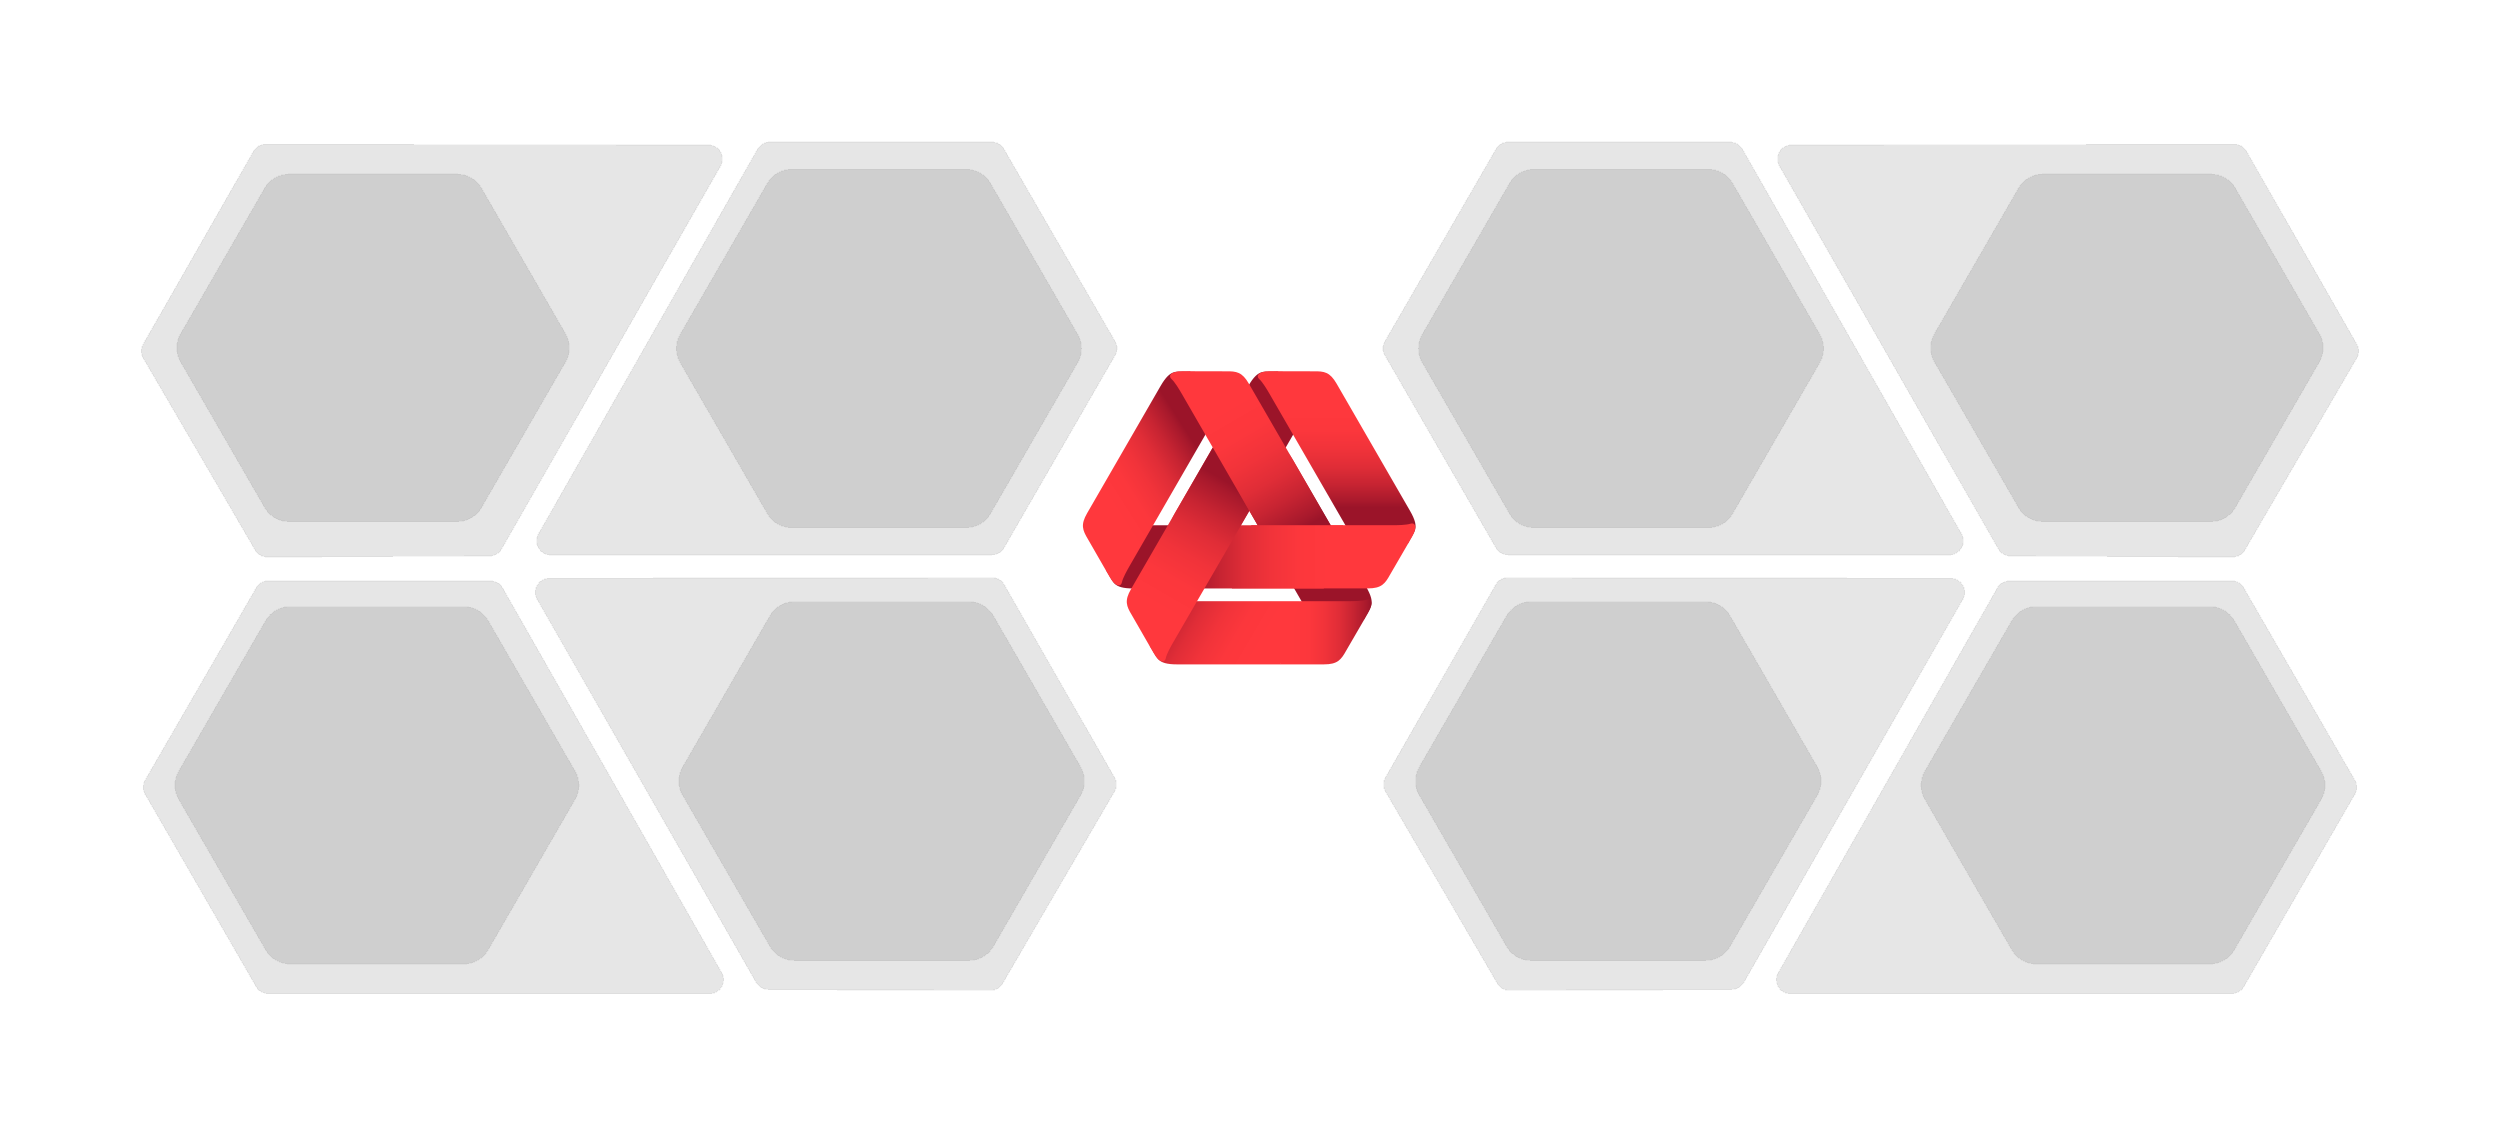 <svg width="1778" height="808" viewBox="0 0 1778 808" fill="none" xmlns="http://www.w3.org/2000/svg">
<g filter="url(#filter0_bd_1_17152)">
<path d="M1676.13 219.738C1677.91 222.839 1677.89 226.652 1676.09 229.738L1596.54 366.193C1594.74 369.279 1591.43 371.171 1587.86 371.156L1429.9 370.494C1426.33 370.479 1423.04 368.559 1421.26 365.458L1265.51 93.038C1261.7 86.377 1266.5 78.086 1274.18 78.075L1589.05 77.609C1592.64 77.603 1595.96 79.526 1597.74 82.645L1676.13 219.738Z" fill="black" fill-opacity="0.1" shape-rendering="crispEdges"/>
<path d="M1676.13 219.738C1677.91 222.839 1677.89 226.652 1676.09 229.738L1596.54 366.193C1594.74 369.279 1591.43 371.171 1587.86 371.156L1429.9 370.494C1426.33 370.479 1423.04 368.559 1421.26 365.458L1265.51 93.038C1261.7 86.377 1266.5 78.086 1274.18 78.075L1589.05 77.609C1592.64 77.603 1595.96 79.526 1597.74 82.645L1676.13 219.738Z" stroke="#969696" stroke-opacity="0.1" shape-rendering="crispEdges"/>
</g>
<g filter="url(#filter1_bd_1_17152)">
<path d="M1572.45 98.84C1579.6 98.84 1586.2 102.652 1589.77 108.84L1649.57 212.41C1653.14 218.598 1653.14 226.222 1649.57 232.41L1589.77 335.97C1586.2 342.158 1579.6 345.97 1572.45 345.97H1452.87C1445.72 345.97 1439.12 342.158 1435.55 335.971L1375.75 232.411C1372.17 226.222 1372.17 218.597 1375.74 212.409L1435.55 108.839C1439.12 102.652 1445.72 98.84 1452.87 98.84H1572.45Z" fill="black" fill-opacity="0.1" shape-rendering="crispEdges"/>
<path d="M1572.45 98.84C1579.6 98.84 1586.2 102.652 1589.77 108.84L1649.57 212.41C1653.14 218.598 1653.14 226.222 1649.57 232.41L1589.77 335.97C1586.2 342.158 1579.6 345.97 1572.45 345.97H1452.87C1445.72 345.97 1439.12 342.158 1435.55 335.971L1375.75 232.411C1372.17 226.222 1372.17 218.597 1375.74 212.409L1435.55 108.839C1439.12 102.652 1445.72 98.84 1452.87 98.84H1572.45Z" stroke="#969696" stroke-opacity="0.1" shape-rendering="crispEdges"/>
</g>
<g filter="url(#filter2_bd_1_17152)">
<path d="M1072.64 76.002C1069.07 76.001 1065.77 77.906 1063.98 80.999L984.959 217.761C983.171 220.854 983.17 224.666 984.955 227.761L1063.89 364.589C1065.68 367.684 1068.98 369.591 1072.55 369.592L1386.35 369.675C1394.03 369.677 1398.84 361.395 1395.05 354.727L1239.25 81.11C1237.47 77.988 1234.15 76.059 1230.56 76.058L1072.64 76.002Z" fill="black" fill-opacity="0.1" shape-rendering="crispEdges"/>
<path d="M1072.64 76.002C1069.07 76.001 1065.77 77.906 1063.98 80.999L984.959 217.761C983.171 220.854 983.17 224.666 984.955 227.761L1063.89 364.589C1065.68 367.684 1068.98 369.591 1072.55 369.592L1386.35 369.675C1394.03 369.677 1398.84 361.395 1395.05 354.727L1239.25 81.11C1237.47 77.988 1234.15 76.059 1230.56 76.058L1072.64 76.002Z" stroke="#969696" stroke-opacity="0.1" shape-rendering="crispEdges"/>
</g>
<g filter="url(#filter3_bd_1_17152)">
<path d="M1214.95 95.38C1222.1 95.38 1228.7 99.192 1232.27 105.38L1294.32 212.84C1297.89 219.028 1297.89 226.652 1294.32 232.84L1232.27 340.309C1228.7 346.498 1222.1 350.31 1214.95 350.31H1090.87C1083.72 350.31 1077.12 346.498 1073.55 340.31L1011.49 232.841C1007.92 226.652 1007.92 219.028 1011.49 212.839L1073.55 105.379C1077.12 99.191 1083.72 95.38 1090.87 95.38H1214.95Z" fill="black" fill-opacity="0.1" shape-rendering="crispEdges"/>
<path d="M1214.95 95.38C1222.1 95.38 1228.7 99.192 1232.27 105.38L1294.32 212.84C1297.89 219.028 1297.89 226.652 1294.32 232.84L1232.27 340.309C1228.7 346.498 1222.1 350.31 1214.95 350.31H1090.87C1083.72 350.31 1077.12 346.498 1073.55 340.31L1011.49 232.841C1007.92 226.652 1007.92 219.028 1011.49 212.839L1073.55 105.379C1077.12 99.191 1083.72 95.38 1090.87 95.38H1214.95Z" stroke="#969696" stroke-opacity="0.1" shape-rendering="crispEdges"/>
</g>
<g filter="url(#filter4_bd_1_17152)">
<path d="M985.336 527.978C983.563 531.079 983.579 534.892 985.378 537.978L1064.93 674.433C1066.73 677.519 1070.04 679.411 1073.61 679.396L1231.58 678.734C1235.15 678.719 1238.44 676.799 1240.22 673.698L1395.96 401.288C1399.77 394.627 1394.97 386.336 1387.29 386.325L1072.42 385.859C1068.83 385.853 1065.51 387.776 1063.73 390.895L985.336 527.978Z" fill="black" fill-opacity="0.1" shape-rendering="crispEdges"/>
<path d="M985.336 527.978C983.563 531.079 983.579 534.892 985.378 537.978L1064.93 674.433C1066.73 677.519 1070.04 679.411 1073.61 679.396L1231.58 678.734C1235.15 678.719 1238.44 676.799 1240.22 673.698L1395.96 401.288C1399.77 394.627 1394.97 386.336 1387.29 386.325L1072.42 385.859C1068.83 385.853 1065.51 387.776 1063.73 390.895L985.336 527.978Z" stroke="#969696" stroke-opacity="0.1" shape-rendering="crispEdges"/>
</g>
<g filter="url(#filter5_bd_1_17152)">
<path d="M1213.08 402.9C1220.23 402.9 1226.83 406.712 1230.4 412.9L1292.54 520.52C1296.11 526.708 1296.11 534.332 1292.54 540.52L1230.4 648.13C1226.83 654.318 1220.23 658.13 1213.08 658.13H1088.82C1081.67 658.13 1075.07 654.318 1071.5 648.129L1009.37 540.519C1005.8 534.331 1005.8 526.708 1009.37 520.521L1071.5 412.901C1075.07 406.712 1081.67 402.9 1088.82 402.9H1213.08Z" fill="black" fill-opacity="0.1" shape-rendering="crispEdges"/>
<path d="M1213.08 402.9C1220.23 402.9 1226.83 406.712 1230.4 412.9L1292.54 520.52C1296.11 526.708 1296.11 534.332 1292.54 540.52L1230.4 648.13C1226.83 654.318 1220.23 658.13 1213.08 658.13H1088.82C1081.67 658.13 1075.07 654.318 1071.5 648.129L1009.37 540.519C1005.8 534.331 1005.8 526.708 1009.37 520.521L1071.5 412.901C1075.07 406.712 1081.67 402.9 1088.82 402.9H1213.08Z" stroke="#969696" stroke-opacity="0.1" shape-rendering="crispEdges"/>
</g>
<g filter="url(#filter6_bd_1_17152)">
<path d="M1587.11 388.082C1590.68 388.081 1593.98 389.986 1595.77 393.08L1674.78 529.851C1676.57 532.944 1676.57 536.756 1674.78 539.851L1595.85 676.66C1594.06 679.754 1590.76 681.661 1587.19 681.662L1273.39 681.764C1265.72 681.767 1260.9 673.484 1264.7 666.816L1420.5 393.19C1422.28 390.068 1425.6 388.139 1429.19 388.138L1587.11 388.082Z" fill="black" fill-opacity="0.1" shape-rendering="crispEdges"/>
<path d="M1587.11 388.082C1590.68 388.081 1593.98 389.986 1595.77 393.08L1674.78 529.851C1676.57 532.944 1676.57 536.756 1674.78 539.851L1595.85 676.66C1594.06 679.754 1590.76 681.661 1587.19 681.662L1273.39 681.764C1265.72 681.767 1260.9 673.484 1264.7 666.816L1420.5 393.19C1422.28 390.068 1425.6 388.139 1429.19 388.138L1587.11 388.082Z" stroke="#969696" stroke-opacity="0.1" shape-rendering="crispEdges"/>
</g>
<g filter="url(#filter7_bd_1_17152)">
<path d="M1571.75 406.4C1578.9 406.4 1585.5 410.212 1589.07 416.399L1650.91 523.489C1654.48 529.678 1654.48 537.302 1650.91 543.49L1589.07 650.58C1585.5 656.768 1578.9 660.58 1571.75 660.58H1448.11C1440.96 660.58 1434.36 656.768 1430.79 650.58L1368.95 543.49C1365.38 537.302 1365.38 529.678 1368.95 523.489L1430.79 416.399C1434.36 410.212 1440.96 406.4 1448.11 406.4H1571.75Z" fill="black" fill-opacity="0.1" shape-rendering="crispEdges"/>
<path d="M1571.75 406.4C1578.9 406.4 1585.5 410.212 1589.07 416.399L1650.91 523.489C1654.48 529.678 1654.48 537.302 1650.91 543.49L1589.07 650.58C1585.5 656.768 1578.9 660.58 1571.75 660.58H1448.11C1440.96 660.58 1434.36 656.768 1430.79 650.58L1368.95 543.49C1365.38 537.302 1365.38 529.678 1368.95 523.489L1430.79 416.399C1434.36 410.212 1440.96 406.4 1448.11 406.4H1571.75Z" stroke="#969696" stroke-opacity="0.1" shape-rendering="crispEdges"/>
</g>
<g filter="url(#filter8_bd_1_17152)">
<path d="M101.866 219.738C100.093 222.839 100.109 226.652 101.908 229.738L181.462 366.193C183.262 369.279 186.571 371.171 190.143 371.156L348.096 370.494C351.669 370.479 354.962 368.559 356.736 365.458L512.489 93.038C516.298 86.377 511.496 78.086 503.823 78.075L188.951 77.609C185.358 77.603 182.039 79.526 180.255 82.645L101.866 219.738Z" fill="black" fill-opacity="0.1" shape-rendering="crispEdges"/>
<path d="M101.866 219.738C100.093 222.839 100.109 226.652 101.908 229.738L181.462 366.193C183.262 369.279 186.571 371.171 190.143 371.156L348.096 370.494C351.669 370.479 354.962 368.559 356.736 365.458L512.489 93.038C516.298 86.377 511.496 78.086 503.823 78.075L188.951 77.609C185.358 77.603 182.039 79.526 180.255 82.645L101.866 219.738Z" stroke="#969696" stroke-opacity="0.1" shape-rendering="crispEdges"/>
</g>
<g filter="url(#filter9_bd_1_17152)">
<path d="M205.547 98.84C198.402 98.84 191.799 102.652 188.227 108.84L128.433 212.41C124.861 218.598 124.861 226.222 128.434 232.41L188.227 335.97C191.799 342.158 198.402 345.97 205.547 345.97H325.134C332.279 345.97 338.881 342.158 342.454 335.971L402.255 232.411C405.829 226.222 405.829 218.597 402.255 212.409L342.454 108.839C338.881 102.651 332.279 98.84 325.134 98.84H205.547Z" fill="black" fill-opacity="0.1" shape-rendering="crispEdges"/>
<path d="M205.547 98.84C198.402 98.84 191.799 102.652 188.227 108.84L128.433 212.41C124.861 218.598 124.861 226.222 128.434 232.41L188.227 335.97C191.799 342.158 198.402 345.97 205.547 345.97H325.134C332.279 345.97 338.881 342.158 342.454 335.971L402.255 232.411C405.829 226.222 405.829 218.597 402.255 212.409L342.454 108.839C338.881 102.651 332.279 98.84 325.134 98.84H205.547Z" stroke="#969696" stroke-opacity="0.1" shape-rendering="crispEdges"/>
</g>
<g filter="url(#filter10_bd_1_17152)">
<path d="M705.356 76.002C708.929 76.001 712.231 77.906 714.018 80.999L793.041 217.761C794.829 220.854 794.83 224.666 793.045 227.761L714.105 364.589C712.32 367.684 709.019 369.591 705.446 369.592L391.647 369.675C383.974 369.677 379.158 361.395 382.954 354.727L538.755 81.11C540.532 77.988 543.848 76.059 547.441 76.058L705.356 76.002Z" fill="black" fill-opacity="0.1" shape-rendering="crispEdges"/>
<path d="M705.356 76.002C708.929 76.001 712.231 77.906 714.018 80.999L793.041 217.761C794.829 220.854 794.83 224.666 793.045 227.761L714.105 364.589C712.32 367.684 709.019 369.591 705.446 369.592L391.647 369.675C383.974 369.677 379.158 361.395 382.954 354.727L538.755 81.11C540.532 77.988 543.848 76.059 547.441 76.058L705.356 76.002Z" stroke="#969696" stroke-opacity="0.1" shape-rendering="crispEdges"/>
</g>
<g filter="url(#filter11_bd_1_17152)">
<path d="M563.047 95.38C555.902 95.38 549.299 99.192 545.727 105.38L483.684 212.84C480.111 219.028 480.111 226.652 483.683 232.84L545.727 340.309C549.299 346.498 555.902 350.31 563.048 350.31H687.134C694.279 350.31 700.881 346.498 704.454 340.31L766.506 232.841C770.079 226.652 770.079 219.028 766.505 212.839L704.454 105.379C700.881 99.191 694.279 95.38 687.134 95.38H563.047Z" fill="black" fill-opacity="0.1" shape-rendering="crispEdges"/>
<path d="M563.047 95.38C555.902 95.38 549.299 99.192 545.727 105.38L483.684 212.84C480.111 219.028 480.111 226.652 483.683 232.84L545.727 340.309C549.299 346.498 555.902 350.31 563.048 350.31H687.134C694.279 350.31 700.881 346.498 704.454 340.31L766.506 232.841C770.079 226.652 770.079 219.028 766.505 212.839L704.454 105.379C700.881 99.191 694.279 95.38 687.134 95.38H563.047Z" stroke="#969696" stroke-opacity="0.1" shape-rendering="crispEdges"/>
</g>
<g filter="url(#filter12_bd_1_17152)">
<path d="M792.664 527.978C794.437 531.079 794.421 534.892 792.622 537.978L713.068 674.433C711.268 677.519 707.959 679.411 704.387 679.396L546.424 678.734C542.851 678.719 539.558 676.799 537.784 673.698L382.04 401.288C378.232 394.627 383.034 386.336 390.707 386.325L705.579 385.859C709.172 385.853 712.491 387.776 714.275 390.895L792.664 527.978Z" fill="black" fill-opacity="0.1" shape-rendering="crispEdges"/>
<path d="M792.664 527.978C794.437 531.079 794.421 534.892 792.622 537.978L713.068 674.433C711.268 677.519 707.959 679.411 704.387 679.396L546.424 678.734C542.851 678.719 539.558 676.799 537.784 673.698L382.04 401.288C378.232 394.627 383.034 386.336 390.707 386.325L705.579 385.859C709.172 385.853 712.491 387.776 714.275 390.895L792.664 527.978Z" stroke="#969696" stroke-opacity="0.1" shape-rendering="crispEdges"/>
</g>
<g filter="url(#filter13_bd_1_17152)">
<path d="M564.917 402.9C557.772 402.9 551.169 406.712 547.596 412.9L485.463 520.52C481.891 526.708 481.891 534.332 485.464 540.52L547.596 648.13C551.169 654.318 557.771 658.13 564.917 658.13H689.182C696.328 658.13 702.931 654.318 706.503 648.129L768.627 540.519C772.2 534.331 772.2 526.708 768.628 520.521L706.503 412.901C702.931 406.712 696.328 402.9 689.182 402.9H564.917Z" fill="black" fill-opacity="0.1" shape-rendering="crispEdges"/>
<path d="M564.917 402.9C557.772 402.9 551.169 406.712 547.596 412.9L485.463 520.52C481.891 526.708 481.891 534.332 485.464 540.52L547.596 648.13C551.169 654.318 557.771 658.13 564.917 658.13H689.182C696.328 658.13 702.931 654.318 706.503 648.129L768.627 540.519C772.2 534.331 772.2 526.708 768.628 520.521L706.503 412.901C702.931 406.712 696.328 402.9 689.182 402.9H564.917Z" stroke="#969696" stroke-opacity="0.1" shape-rendering="crispEdges"/>
</g>
<g filter="url(#filter14_bd_1_17152)">
<path d="M190.894 388.082C187.321 388.081 184.019 389.986 182.232 393.08L103.218 529.851C101.431 532.944 101.43 536.756 103.216 539.851L182.155 676.66C183.94 679.754 187.241 681.661 190.813 681.662L504.602 681.764C512.275 681.767 517.092 673.484 513.296 666.816L357.495 393.19C355.718 390.068 352.402 388.139 348.809 388.138L190.894 388.082Z" fill="black" fill-opacity="0.1" shape-rendering="crispEdges"/>
<path d="M190.894 388.082C187.321 388.081 184.019 389.986 182.232 393.08L103.218 529.851C101.431 532.944 101.43 536.756 103.216 539.851L182.155 676.66C183.94 679.754 187.241 681.661 190.813 681.662L504.602 681.764C512.275 681.767 517.092 673.484 513.296 666.816L357.495 393.19C355.718 390.068 352.402 388.139 348.809 388.138L190.894 388.082Z" stroke="#969696" stroke-opacity="0.1" shape-rendering="crispEdges"/>
</g>
<g filter="url(#filter15_bd_1_17152)">
<path d="M206.247 406.4C199.102 406.4 192.499 410.212 188.926 416.399L127.094 523.489C123.521 529.678 123.521 537.302 127.094 543.49L188.926 650.58C192.499 656.768 199.102 660.58 206.247 660.58H329.893C337.039 660.58 343.641 656.768 347.214 650.58L409.046 543.49C412.619 537.302 412.619 529.678 409.046 523.489L347.214 416.399C343.641 410.212 337.039 406.4 329.893 406.4H206.247Z" fill="black" fill-opacity="0.1" shape-rendering="crispEdges"/>
<path d="M206.247 406.4C199.102 406.4 192.499 410.212 188.926 416.399L127.094 523.489C123.521 529.678 123.521 537.302 127.094 543.49L188.926 650.58C192.499 656.768 199.102 660.58 206.247 660.58H329.893C337.039 660.58 343.641 656.768 347.214 650.58L409.046 543.49C412.619 537.302 412.619 529.678 409.046 523.489L347.214 416.399C343.641 410.212 337.039 406.4 329.893 406.4H206.247Z" stroke="#969696" stroke-opacity="0.1" shape-rendering="crispEdges"/>
</g>
<path d="M864.296 323.542C866.74 325.657 870.07 331.324 871.583 333.929L947.957 466.24C947.957 466.24 952.043 451.416 959.574 443.534C961.735 441.243 968.22 442.931 970.129 440.517C974.215 431.925 979.21 430.497 971.542 417.223L919.424 326.902C914.612 318.57 910.625 317.959 902.95 318.089L872.308 318.012C862.906 318.005 862.25 321.762 864.296 323.542Z" fill="url(#paint0_linear_1_17152)"/>
<path d="M860.256 414.314C860.867 411.144 864.075 405.424 865.602 402.812L926.809 296.803C926.809 296.803 911.672 264.611 908.632 264.168C899.146 264.932 895.411 261.304 887.751 274.586L835.61 364.907C830.798 373.239 832.265 376.997 836.213 383.58C836.213 383.58 848.54 405.072 851.488 410.159C856.178 418.323 859.737 416.987 860.256 414.314Z" fill="url(#paint1_linear_1_17152)"/>
<path d="M895.503 269.537C897.94 271.653 901.277 277.327 902.782 279.932L962.453 383.282C962.453 383.282 999.442 388.934 1001.34 386.52C1005.43 377.928 1010.42 376.5 1002.76 363.226L950.615 272.898C945.804 264.558 941.817 263.954 934.141 264.076L903.5 264C894.075 263.992 893.456 267.75 895.503 269.537Z" fill="url(#paint2_linear_1_17152)"/>
<path d="M955.32 373.56H815.401C815.401 373.56 785.493 402.765 786.631 405.637C792.023 413.473 790.763 418.514 806.091 418.514H941.473L955.32 373.56Z" fill="url(#paint3_linear_1_17152)"/>
<path d="M797.843 414.313C798.461 411.144 801.7 405.423 803.189 402.811L864.174 297.185C864.174 297.185 849.273 264.611 846.226 264.191C836.748 264.955 833.013 261.327 825.345 274.608L773.204 364.906C768.385 373.239 769.859 376.996 773.808 383.58C773.808 383.58 786.127 405.072 789.083 410.158C793.764 418.323 797.331 416.986 797.843 414.313Z" fill="url(#paint4_linear_1_17152)"/>
<path d="M833.12 269.537C835.564 271.653 838.902 277.327 840.406 279.932L904.049 390.209C904.049 390.209 961.987 400.512 954.319 387.238C947.812 375.965 888.202 272.898 888.202 272.898C883.398 264.558 879.403 263.954 871.728 264.076L841.086 264C831.661 263.992 831.043 267.75 833.12 269.537Z" fill="url(#paint5_linear_1_17152)"/>
<path d="M924.128 427.564H838.505C838.505 427.564 816.7 456.777 817.83 459.641C823.23 467.47 821.97 472.511 837.298 472.511H910.259L931.346 446.543L924.128 427.564Z" fill="url(#paint6_linear_1_17152)"/>
<path d="M804.403 418.911L862.525 318.288L888.561 363.349L834.411 456.786C832.883 459.39 829.66 465.118 829.065 468.288C828.545 470.961 824.986 472.29 820.282 464.125C817.349 459.046 805.007 437.547 805.007 437.547C801.043 431.009 799.592 427.251 804.403 418.911Z" fill="url(#paint7_linear_1_17152)"/>
<path d="M910.259 472.503H941.572C951.203 472.503 953.724 469.356 957.451 462.643C957.451 462.643 969.9 441.258 972.833 436.149C977.553 427.984 974.612 425.571 972.069 426.457C969.014 427.511 962.438 427.564 959.429 427.564H924.128L910.259 472.503Z" fill="url(#paint8_linear_1_17152)"/>
<path d="M876.112 418.468H972.794C982.418 418.468 984.946 415.313 988.665 408.608C988.665 408.608 1001.12 387.185 1004.05 382.106C1008.77 373.949 1005.83 371.535 1003.29 372.421C1000.24 373.475 993.668 373.529 990.658 373.529H889.966L876.112 418.468Z" fill="url(#paint9_linear_1_17152)"/>
<defs>
<filter id="filter0_bd_1_17152" x="1163.68" y="2.109" width="614.276" height="494.547" filterUnits="userSpaceOnUse" color-interpolation-filters="sRGB">
<feFlood flood-opacity="0" result="BackgroundImageFix"/>
<feGaussianBlur in="BackgroundImageFix" stdDeviation="28.014"/>
<feComposite in2="SourceAlpha" operator="in" result="effect1_backgroundBlur_1_17152"/>
<feColorMatrix in="SourceAlpha" type="matrix" values="0 0 0 0 0 0 0 0 0 0 0 0 0 0 0 0 0 0 127 0" result="hardAlpha"/>
<feOffset dy="25"/>
<feGaussianBlur stdDeviation="50"/>
<feComposite in2="hardAlpha" operator="out"/>
<feColorMatrix type="matrix" values="0 0 0 0 0 0 0 0 0 0 0 0 0 0 0 0 0 0 0.5 0"/>
<feBlend mode="normal" in2="effect1_backgroundBlur_1_17152" result="effect2_dropShadow_1_17152"/>
<feBlend mode="normal" in="SourceGraphic" in2="effect2_dropShadow_1_17152" result="shape"/>
</filter>
<filter id="filter1_bd_1_17152" x="1272.56" y="23.34" width="480.181" height="448.13" filterUnits="userSpaceOnUse" color-interpolation-filters="sRGB">
<feFlood flood-opacity="0" result="BackgroundImageFix"/>
<feGaussianBlur in="BackgroundImageFix" stdDeviation="28.014"/>
<feComposite in2="SourceAlpha" operator="in" result="effect1_backgroundBlur_1_17152"/>
<feColorMatrix in="SourceAlpha" type="matrix" values="0 0 0 0 0 0 0 0 0 0 0 0 0 0 0 0 0 0 127 0" result="hardAlpha"/>
<feOffset dy="25"/>
<feGaussianBlur stdDeviation="50"/>
<feComposite in2="hardAlpha" operator="out"/>
<feColorMatrix type="matrix" values="0 0 0 0 0 0 0 0 0 0 0 0 0 0 0 0 0 0 0.5 0"/>
<feBlend mode="normal" in2="effect1_backgroundBlur_1_17152" result="effect2_dropShadow_1_17152"/>
<feBlend mode="normal" in="SourceGraphic" in2="effect2_dropShadow_1_17152" result="shape"/>
</filter>
<filter id="filter2_bd_1_17152" x="883.117" y="0.502" width="613.754" height="494.673" filterUnits="userSpaceOnUse" color-interpolation-filters="sRGB">
<feFlood flood-opacity="0" result="BackgroundImageFix"/>
<feGaussianBlur in="BackgroundImageFix" stdDeviation="28.014"/>
<feComposite in2="SourceAlpha" operator="in" result="effect1_backgroundBlur_1_17152"/>
<feColorMatrix in="SourceAlpha" type="matrix" values="0 0 0 0 0 0 0 0 0 0 0 0 0 0 0 0 0 0 127 0" result="hardAlpha"/>
<feOffset dy="25"/>
<feGaussianBlur stdDeviation="50"/>
<feComposite in2="hardAlpha" operator="out"/>
<feColorMatrix type="matrix" values="0 0 0 0 0 0 0 0 0 0 0 0 0 0 0 0 0 0 0.5 0"/>
<feBlend mode="normal" in2="effect1_backgroundBlur_1_17152" result="effect2_dropShadow_1_17152"/>
<feBlend mode="normal" in="SourceGraphic" in2="effect2_dropShadow_1_17152" result="shape"/>
</filter>
<filter id="filter3_bd_1_17152" x="908.315" y="19.88" width="489.181" height="455.93" filterUnits="userSpaceOnUse" color-interpolation-filters="sRGB">
<feFlood flood-opacity="0" result="BackgroundImageFix"/>
<feGaussianBlur in="BackgroundImageFix" stdDeviation="28.014"/>
<feComposite in2="SourceAlpha" operator="in" result="effect1_backgroundBlur_1_17152"/>
<feColorMatrix in="SourceAlpha" type="matrix" values="0 0 0 0 0 0 0 0 0 0 0 0 0 0 0 0 0 0 127 0" result="hardAlpha"/>
<feOffset dy="25"/>
<feGaussianBlur stdDeviation="50"/>
<feComposite in2="hardAlpha" operator="out"/>
<feColorMatrix type="matrix" values="0 0 0 0 0 0 0 0 0 0 0 0 0 0 0 0 0 0 0.5 0"/>
<feBlend mode="normal" in2="effect1_backgroundBlur_1_17152" result="effect2_dropShadow_1_17152"/>
<feBlend mode="normal" in="SourceGraphic" in2="effect2_dropShadow_1_17152" result="shape"/>
</filter>
<filter id="filter4_bd_1_17152" x="883.517" y="310.359" width="614.277" height="494.537" filterUnits="userSpaceOnUse" color-interpolation-filters="sRGB">
<feFlood flood-opacity="0" result="BackgroundImageFix"/>
<feGaussianBlur in="BackgroundImageFix" stdDeviation="28.014"/>
<feComposite in2="SourceAlpha" operator="in" result="effect1_backgroundBlur_1_17152"/>
<feColorMatrix in="SourceAlpha" type="matrix" values="0 0 0 0 0 0 0 0 0 0 0 0 0 0 0 0 0 0 127 0" result="hardAlpha"/>
<feOffset dy="25"/>
<feGaussianBlur stdDeviation="50"/>
<feComposite in2="hardAlpha" operator="out"/>
<feColorMatrix type="matrix" values="0 0 0 0 0 0 0 0 0 0 0 0 0 0 0 0 0 0 0.5 0"/>
<feBlend mode="normal" in2="effect1_backgroundBlur_1_17152" result="effect2_dropShadow_1_17152"/>
<feBlend mode="normal" in="SourceGraphic" in2="effect2_dropShadow_1_17152" result="shape"/>
</filter>
<filter id="filter5_bd_1_17152" x="906.193" y="327.4" width="489.523" height="456.23" filterUnits="userSpaceOnUse" color-interpolation-filters="sRGB">
<feFlood flood-opacity="0" result="BackgroundImageFix"/>
<feGaussianBlur in="BackgroundImageFix" stdDeviation="28.014"/>
<feComposite in2="SourceAlpha" operator="in" result="effect1_backgroundBlur_1_17152"/>
<feColorMatrix in="SourceAlpha" type="matrix" values="0 0 0 0 0 0 0 0 0 0 0 0 0 0 0 0 0 0 127 0" result="hardAlpha"/>
<feOffset dy="25"/>
<feGaussianBlur stdDeviation="50"/>
<feComposite in2="hardAlpha" operator="out"/>
<feColorMatrix type="matrix" values="0 0 0 0 0 0 0 0 0 0 0 0 0 0 0 0 0 0 0.5 0"/>
<feBlend mode="normal" in2="effect1_backgroundBlur_1_17152" result="effect2_dropShadow_1_17152"/>
<feBlend mode="normal" in="SourceGraphic" in2="effect2_dropShadow_1_17152" result="shape"/>
</filter>
<filter id="filter6_bd_1_17152" x="1162.87" y="312.582" width="613.753" height="494.682" filterUnits="userSpaceOnUse" color-interpolation-filters="sRGB">
<feFlood flood-opacity="0" result="BackgroundImageFix"/>
<feGaussianBlur in="BackgroundImageFix" stdDeviation="28.014"/>
<feComposite in2="SourceAlpha" operator="in" result="effect1_backgroundBlur_1_17152"/>
<feColorMatrix in="SourceAlpha" type="matrix" values="0 0 0 0 0 0 0 0 0 0 0 0 0 0 0 0 0 0 127 0" result="hardAlpha"/>
<feOffset dy="25"/>
<feGaussianBlur stdDeviation="50"/>
<feComposite in2="hardAlpha" operator="out"/>
<feColorMatrix type="matrix" values="0 0 0 0 0 0 0 0 0 0 0 0 0 0 0 0 0 0 0.5 0"/>
<feBlend mode="normal" in2="effect1_backgroundBlur_1_17152" result="effect2_dropShadow_1_17152"/>
<feBlend mode="normal" in="SourceGraphic" in2="effect2_dropShadow_1_17152" result="shape"/>
</filter>
<filter id="filter7_bd_1_17152" x="1265.77" y="330.9" width="488.311" height="455.18" filterUnits="userSpaceOnUse" color-interpolation-filters="sRGB">
<feFlood flood-opacity="0" result="BackgroundImageFix"/>
<feGaussianBlur in="BackgroundImageFix" stdDeviation="28.014"/>
<feComposite in2="SourceAlpha" operator="in" result="effect1_backgroundBlur_1_17152"/>
<feColorMatrix in="SourceAlpha" type="matrix" values="0 0 0 0 0 0 0 0 0 0 0 0 0 0 0 0 0 0 127 0" result="hardAlpha"/>
<feOffset dy="25"/>
<feGaussianBlur stdDeviation="50"/>
<feComposite in2="hardAlpha" operator="out"/>
<feColorMatrix type="matrix" values="0 0 0 0 0 0 0 0 0 0 0 0 0 0 0 0 0 0 0.5 0"/>
<feBlend mode="normal" in2="effect1_backgroundBlur_1_17152" result="effect2_dropShadow_1_17152"/>
<feBlend mode="normal" in="SourceGraphic" in2="effect2_dropShadow_1_17152" result="shape"/>
</filter>
<filter id="filter8_bd_1_17152" x="0.047" y="2.109" width="614.276" height="494.547" filterUnits="userSpaceOnUse" color-interpolation-filters="sRGB">
<feFlood flood-opacity="0" result="BackgroundImageFix"/>
<feGaussianBlur in="BackgroundImageFix" stdDeviation="28.014"/>
<feComposite in2="SourceAlpha" operator="in" result="effect1_backgroundBlur_1_17152"/>
<feColorMatrix in="SourceAlpha" type="matrix" values="0 0 0 0 0 0 0 0 0 0 0 0 0 0 0 0 0 0 127 0" result="hardAlpha"/>
<feOffset dy="25"/>
<feGaussianBlur stdDeviation="50"/>
<feComposite in2="hardAlpha" operator="out"/>
<feColorMatrix type="matrix" values="0 0 0 0 0 0 0 0 0 0 0 0 0 0 0 0 0 0 0.5 0"/>
<feBlend mode="normal" in2="effect1_backgroundBlur_1_17152" result="effect2_dropShadow_1_17152"/>
<feBlend mode="normal" in="SourceGraphic" in2="effect2_dropShadow_1_17152" result="shape"/>
</filter>
<filter id="filter9_bd_1_17152" x="25.254" y="23.34" width="480.181" height="448.13" filterUnits="userSpaceOnUse" color-interpolation-filters="sRGB">
<feFlood flood-opacity="0" result="BackgroundImageFix"/>
<feGaussianBlur in="BackgroundImageFix" stdDeviation="28.014"/>
<feComposite in2="SourceAlpha" operator="in" result="effect1_backgroundBlur_1_17152"/>
<feColorMatrix in="SourceAlpha" type="matrix" values="0 0 0 0 0 0 0 0 0 0 0 0 0 0 0 0 0 0 127 0" result="hardAlpha"/>
<feOffset dy="25"/>
<feGaussianBlur stdDeviation="50"/>
<feComposite in2="hardAlpha" operator="out"/>
<feColorMatrix type="matrix" values="0 0 0 0 0 0 0 0 0 0 0 0 0 0 0 0 0 0 0.5 0"/>
<feBlend mode="normal" in2="effect1_backgroundBlur_1_17152" result="effect2_dropShadow_1_17152"/>
<feBlend mode="normal" in="SourceGraphic" in2="effect2_dropShadow_1_17152" result="shape"/>
</filter>
<filter id="filter10_bd_1_17152" x="281.129" y="0.502" width="613.754" height="494.673" filterUnits="userSpaceOnUse" color-interpolation-filters="sRGB">
<feFlood flood-opacity="0" result="BackgroundImageFix"/>
<feGaussianBlur in="BackgroundImageFix" stdDeviation="28.014"/>
<feComposite in2="SourceAlpha" operator="in" result="effect1_backgroundBlur_1_17152"/>
<feColorMatrix in="SourceAlpha" type="matrix" values="0 0 0 0 0 0 0 0 0 0 0 0 0 0 0 0 0 0 127 0" result="hardAlpha"/>
<feOffset dy="25"/>
<feGaussianBlur stdDeviation="50"/>
<feComposite in2="hardAlpha" operator="out"/>
<feColorMatrix type="matrix" values="0 0 0 0 0 0 0 0 0 0 0 0 0 0 0 0 0 0 0.5 0"/>
<feBlend mode="normal" in2="effect1_backgroundBlur_1_17152" result="effect2_dropShadow_1_17152"/>
<feBlend mode="normal" in="SourceGraphic" in2="effect2_dropShadow_1_17152" result="shape"/>
</filter>
<filter id="filter11_bd_1_17152" x="380.504" y="19.88" width="489.182" height="455.93" filterUnits="userSpaceOnUse" color-interpolation-filters="sRGB">
<feFlood flood-opacity="0" result="BackgroundImageFix"/>
<feGaussianBlur in="BackgroundImageFix" stdDeviation="28.014"/>
<feComposite in2="SourceAlpha" operator="in" result="effect1_backgroundBlur_1_17152"/>
<feColorMatrix in="SourceAlpha" type="matrix" values="0 0 0 0 0 0 0 0 0 0 0 0 0 0 0 0 0 0 127 0" result="hardAlpha"/>
<feOffset dy="25"/>
<feGaussianBlur stdDeviation="50"/>
<feComposite in2="hardAlpha" operator="out"/>
<feColorMatrix type="matrix" values="0 0 0 0 0 0 0 0 0 0 0 0 0 0 0 0 0 0 0.5 0"/>
<feBlend mode="normal" in2="effect1_backgroundBlur_1_17152" result="effect2_dropShadow_1_17152"/>
<feBlend mode="normal" in="SourceGraphic" in2="effect2_dropShadow_1_17152" result="shape"/>
</filter>
<filter id="filter12_bd_1_17152" x="280.206" y="310.359" width="614.277" height="494.537" filterUnits="userSpaceOnUse" color-interpolation-filters="sRGB">
<feFlood flood-opacity="0" result="BackgroundImageFix"/>
<feGaussianBlur in="BackgroundImageFix" stdDeviation="28.014"/>
<feComposite in2="SourceAlpha" operator="in" result="effect1_backgroundBlur_1_17152"/>
<feColorMatrix in="SourceAlpha" type="matrix" values="0 0 0 0 0 0 0 0 0 0 0 0 0 0 0 0 0 0 127 0" result="hardAlpha"/>
<feOffset dy="25"/>
<feGaussianBlur stdDeviation="50"/>
<feComposite in2="hardAlpha" operator="out"/>
<feColorMatrix type="matrix" values="0 0 0 0 0 0 0 0 0 0 0 0 0 0 0 0 0 0 0.5 0"/>
<feBlend mode="normal" in2="effect1_backgroundBlur_1_17152" result="effect2_dropShadow_1_17152"/>
<feBlend mode="normal" in="SourceGraphic" in2="effect2_dropShadow_1_17152" result="shape"/>
</filter>
<filter id="filter13_bd_1_17152" x="382.284" y="327.4" width="489.522" height="456.23" filterUnits="userSpaceOnUse" color-interpolation-filters="sRGB">
<feFlood flood-opacity="0" result="BackgroundImageFix"/>
<feGaussianBlur in="BackgroundImageFix" stdDeviation="28.014"/>
<feComposite in2="SourceAlpha" operator="in" result="effect1_backgroundBlur_1_17152"/>
<feColorMatrix in="SourceAlpha" type="matrix" values="0 0 0 0 0 0 0 0 0 0 0 0 0 0 0 0 0 0 127 0" result="hardAlpha"/>
<feOffset dy="25"/>
<feGaussianBlur stdDeviation="50"/>
<feComposite in2="hardAlpha" operator="out"/>
<feColorMatrix type="matrix" values="0 0 0 0 0 0 0 0 0 0 0 0 0 0 0 0 0 0 0.5 0"/>
<feBlend mode="normal" in2="effect1_backgroundBlur_1_17152" result="effect2_dropShadow_1_17152"/>
<feBlend mode="normal" in="SourceGraphic" in2="effect2_dropShadow_1_17152" result="shape"/>
</filter>
<filter id="filter14_bd_1_17152" x="1.377" y="312.582" width="613.744" height="494.682" filterUnits="userSpaceOnUse" color-interpolation-filters="sRGB">
<feFlood flood-opacity="0" result="BackgroundImageFix"/>
<feGaussianBlur in="BackgroundImageFix" stdDeviation="28.014"/>
<feComposite in2="SourceAlpha" operator="in" result="effect1_backgroundBlur_1_17152"/>
<feColorMatrix in="SourceAlpha" type="matrix" values="0 0 0 0 0 0 0 0 0 0 0 0 0 0 0 0 0 0 127 0" result="hardAlpha"/>
<feOffset dy="25"/>
<feGaussianBlur stdDeviation="50"/>
<feComposite in2="hardAlpha" operator="out"/>
<feColorMatrix type="matrix" values="0 0 0 0 0 0 0 0 0 0 0 0 0 0 0 0 0 0 0.5 0"/>
<feBlend mode="normal" in2="effect1_backgroundBlur_1_17152" result="effect2_dropShadow_1_17152"/>
<feBlend mode="normal" in="SourceGraphic" in2="effect2_dropShadow_1_17152" result="shape"/>
</filter>
<filter id="filter15_bd_1_17152" x="23.915" y="330.9" width="488.311" height="455.18" filterUnits="userSpaceOnUse" color-interpolation-filters="sRGB">
<feFlood flood-opacity="0" result="BackgroundImageFix"/>
<feGaussianBlur in="BackgroundImageFix" stdDeviation="28.014"/>
<feComposite in2="SourceAlpha" operator="in" result="effect1_backgroundBlur_1_17152"/>
<feColorMatrix in="SourceAlpha" type="matrix" values="0 0 0 0 0 0 0 0 0 0 0 0 0 0 0 0 0 0 127 0" result="hardAlpha"/>
<feOffset dy="25"/>
<feGaussianBlur stdDeviation="50"/>
<feComposite in2="hardAlpha" operator="out"/>
<feColorMatrix type="matrix" values="0 0 0 0 0 0 0 0 0 0 0 0 0 0 0 0 0 0 0.5 0"/>
<feBlend mode="normal" in2="effect1_backgroundBlur_1_17152" result="effect2_dropShadow_1_17152"/>
<feBlend mode="normal" in="SourceGraphic" in2="effect2_dropShadow_1_17152" result="shape"/>
</filter>
<linearGradient id="paint0_linear_1_17152" x1="863.853" y1="277.381" x2="922.662" y2="378.196" gradientUnits="userSpaceOnUse">
<stop offset="0.12" stop-color="#FF383D"/>
<stop offset="0.32" stop-color="#FC373C"/>
<stop offset="0.49" stop-color="#F1333A"/>
<stop offset="0.65" stop-color="#E02D37"/>
<stop offset="0.8" stop-color="#C72432"/>
<stop offset="0.95" stop-color="#A8192C"/>
<stop offset="1" stop-color="#9B1429"/>
</linearGradient>
<linearGradient id="paint1_linear_1_17152" x1="842.812" y1="362.745" x2="913.398" y2="317.799" gradientUnits="userSpaceOnUse">
<stop offset="0.12" stop-color="#FF383D"/>
<stop offset="0.32" stop-color="#FC373C"/>
<stop offset="0.49" stop-color="#F1333A"/>
<stop offset="0.65" stop-color="#E02D37"/>
<stop offset="0.8" stop-color="#C72432"/>
<stop offset="0.95" stop-color="#A8192C"/>
<stop offset="1" stop-color="#9B1429"/>
</linearGradient>
<linearGradient id="paint2_linear_1_17152" x1="950.653" y1="278.992" x2="950.653" y2="360.744" gradientUnits="userSpaceOnUse">
<stop offset="0.12" stop-color="#FF383D"/>
<stop offset="0.32" stop-color="#FC373C"/>
<stop offset="0.49" stop-color="#F1333A"/>
<stop offset="0.65" stop-color="#E02D37"/>
<stop offset="0.8" stop-color="#C72432"/>
<stop offset="0.95" stop-color="#A8192C"/>
<stop offset="1" stop-color="#9B1429"/>
</linearGradient>
<linearGradient id="paint3_linear_1_17152" x1="960.33" y1="396.029" x2="845.012" y2="396.029" gradientUnits="userSpaceOnUse">
<stop offset="0.12" stop-color="#FF383D"/>
<stop offset="0.32" stop-color="#FC373C"/>
<stop offset="0.49" stop-color="#F1333A"/>
<stop offset="0.65" stop-color="#E02D37"/>
<stop offset="0.8" stop-color="#C72432"/>
<stop offset="0.95" stop-color="#A8192C"/>
<stop offset="1" stop-color="#9B1429"/>
</linearGradient>
<linearGradient id="paint4_linear_1_17152" x1="780.399" y1="362.745" x2="850.961" y2="317.814" gradientUnits="userSpaceOnUse">
<stop offset="0.12" stop-color="#FF383D"/>
<stop offset="0.32" stop-color="#FC373C"/>
<stop offset="0.49" stop-color="#F1333A"/>
<stop offset="0.65" stop-color="#E02D37"/>
<stop offset="0.8" stop-color="#C72432"/>
<stop offset="0.95" stop-color="#A8192C"/>
<stop offset="1" stop-color="#9B1429"/>
</linearGradient>
<linearGradient id="paint5_linear_1_17152" x1="864.083" y1="277.251" x2="922.891" y2="378.066" gradientUnits="userSpaceOnUse">
<stop offset="0.12" stop-color="#FF383D"/>
<stop offset="0.32" stop-color="#FC373C"/>
<stop offset="0.49" stop-color="#F1333A"/>
<stop offset="0.65" stop-color="#E02D37"/>
<stop offset="0.8" stop-color="#C72432"/>
<stop offset="0.95" stop-color="#A8192C"/>
<stop offset="1" stop-color="#9B1429"/>
</linearGradient>
<linearGradient id="paint6_linear_1_17152" x1="905.34" y1="466.759" x2="825.712" y2="420.27" gradientUnits="userSpaceOnUse">
<stop offset="0.12" stop-color="#FF383D"/>
<stop offset="0.32" stop-color="#FC373C"/>
<stop offset="0.49" stop-color="#F1333A"/>
<stop offset="0.65" stop-color="#E02D37"/>
<stop offset="0.8" stop-color="#C72432"/>
<stop offset="0.95" stop-color="#A8192C"/>
<stop offset="1" stop-color="#9B1429"/>
</linearGradient>
<linearGradient id="paint7_linear_1_17152" x1="815.959" y1="444.848" x2="874.599" y2="343.858" gradientUnits="userSpaceOnUse">
<stop offset="0.12" stop-color="#FF383D"/>
<stop offset="0.32" stop-color="#FC373C"/>
<stop offset="0.49" stop-color="#F1333A"/>
<stop offset="0.65" stop-color="#E02D37"/>
<stop offset="0.8" stop-color="#C72432"/>
<stop offset="0.95" stop-color="#A8192C"/>
<stop offset="1" stop-color="#9B1429"/>
</linearGradient>
<linearGradient id="paint8_linear_1_17152" x1="910.266" y1="449.4" x2="975.353" y2="449.4" gradientUnits="userSpaceOnUse">
<stop offset="0.12" stop-color="#FF383D"/>
<stop offset="0.32" stop-color="#FC373C"/>
<stop offset="0.49" stop-color="#F1333A"/>
<stop offset="0.65" stop-color="#E02D37"/>
<stop offset="0.8" stop-color="#C72432"/>
<stop offset="0.95" stop-color="#A8192C"/>
<stop offset="1" stop-color="#9B1429"/>
</linearGradient>
<linearGradient id="paint9_linear_1_17152" x1="960.33" y1="395.387" x2="845.012" y2="395.387" gradientUnits="userSpaceOnUse">
<stop offset="0.12" stop-color="#FF383D"/>
<stop offset="0.32" stop-color="#FC373C"/>
<stop offset="0.49" stop-color="#F1333A"/>
<stop offset="0.65" stop-color="#E02D37"/>
<stop offset="0.8" stop-color="#C72432"/>
<stop offset="0.95" stop-color="#A8192C"/>
<stop offset="1" stop-color="#9B1429"/>
</linearGradient>
</defs>
</svg>

